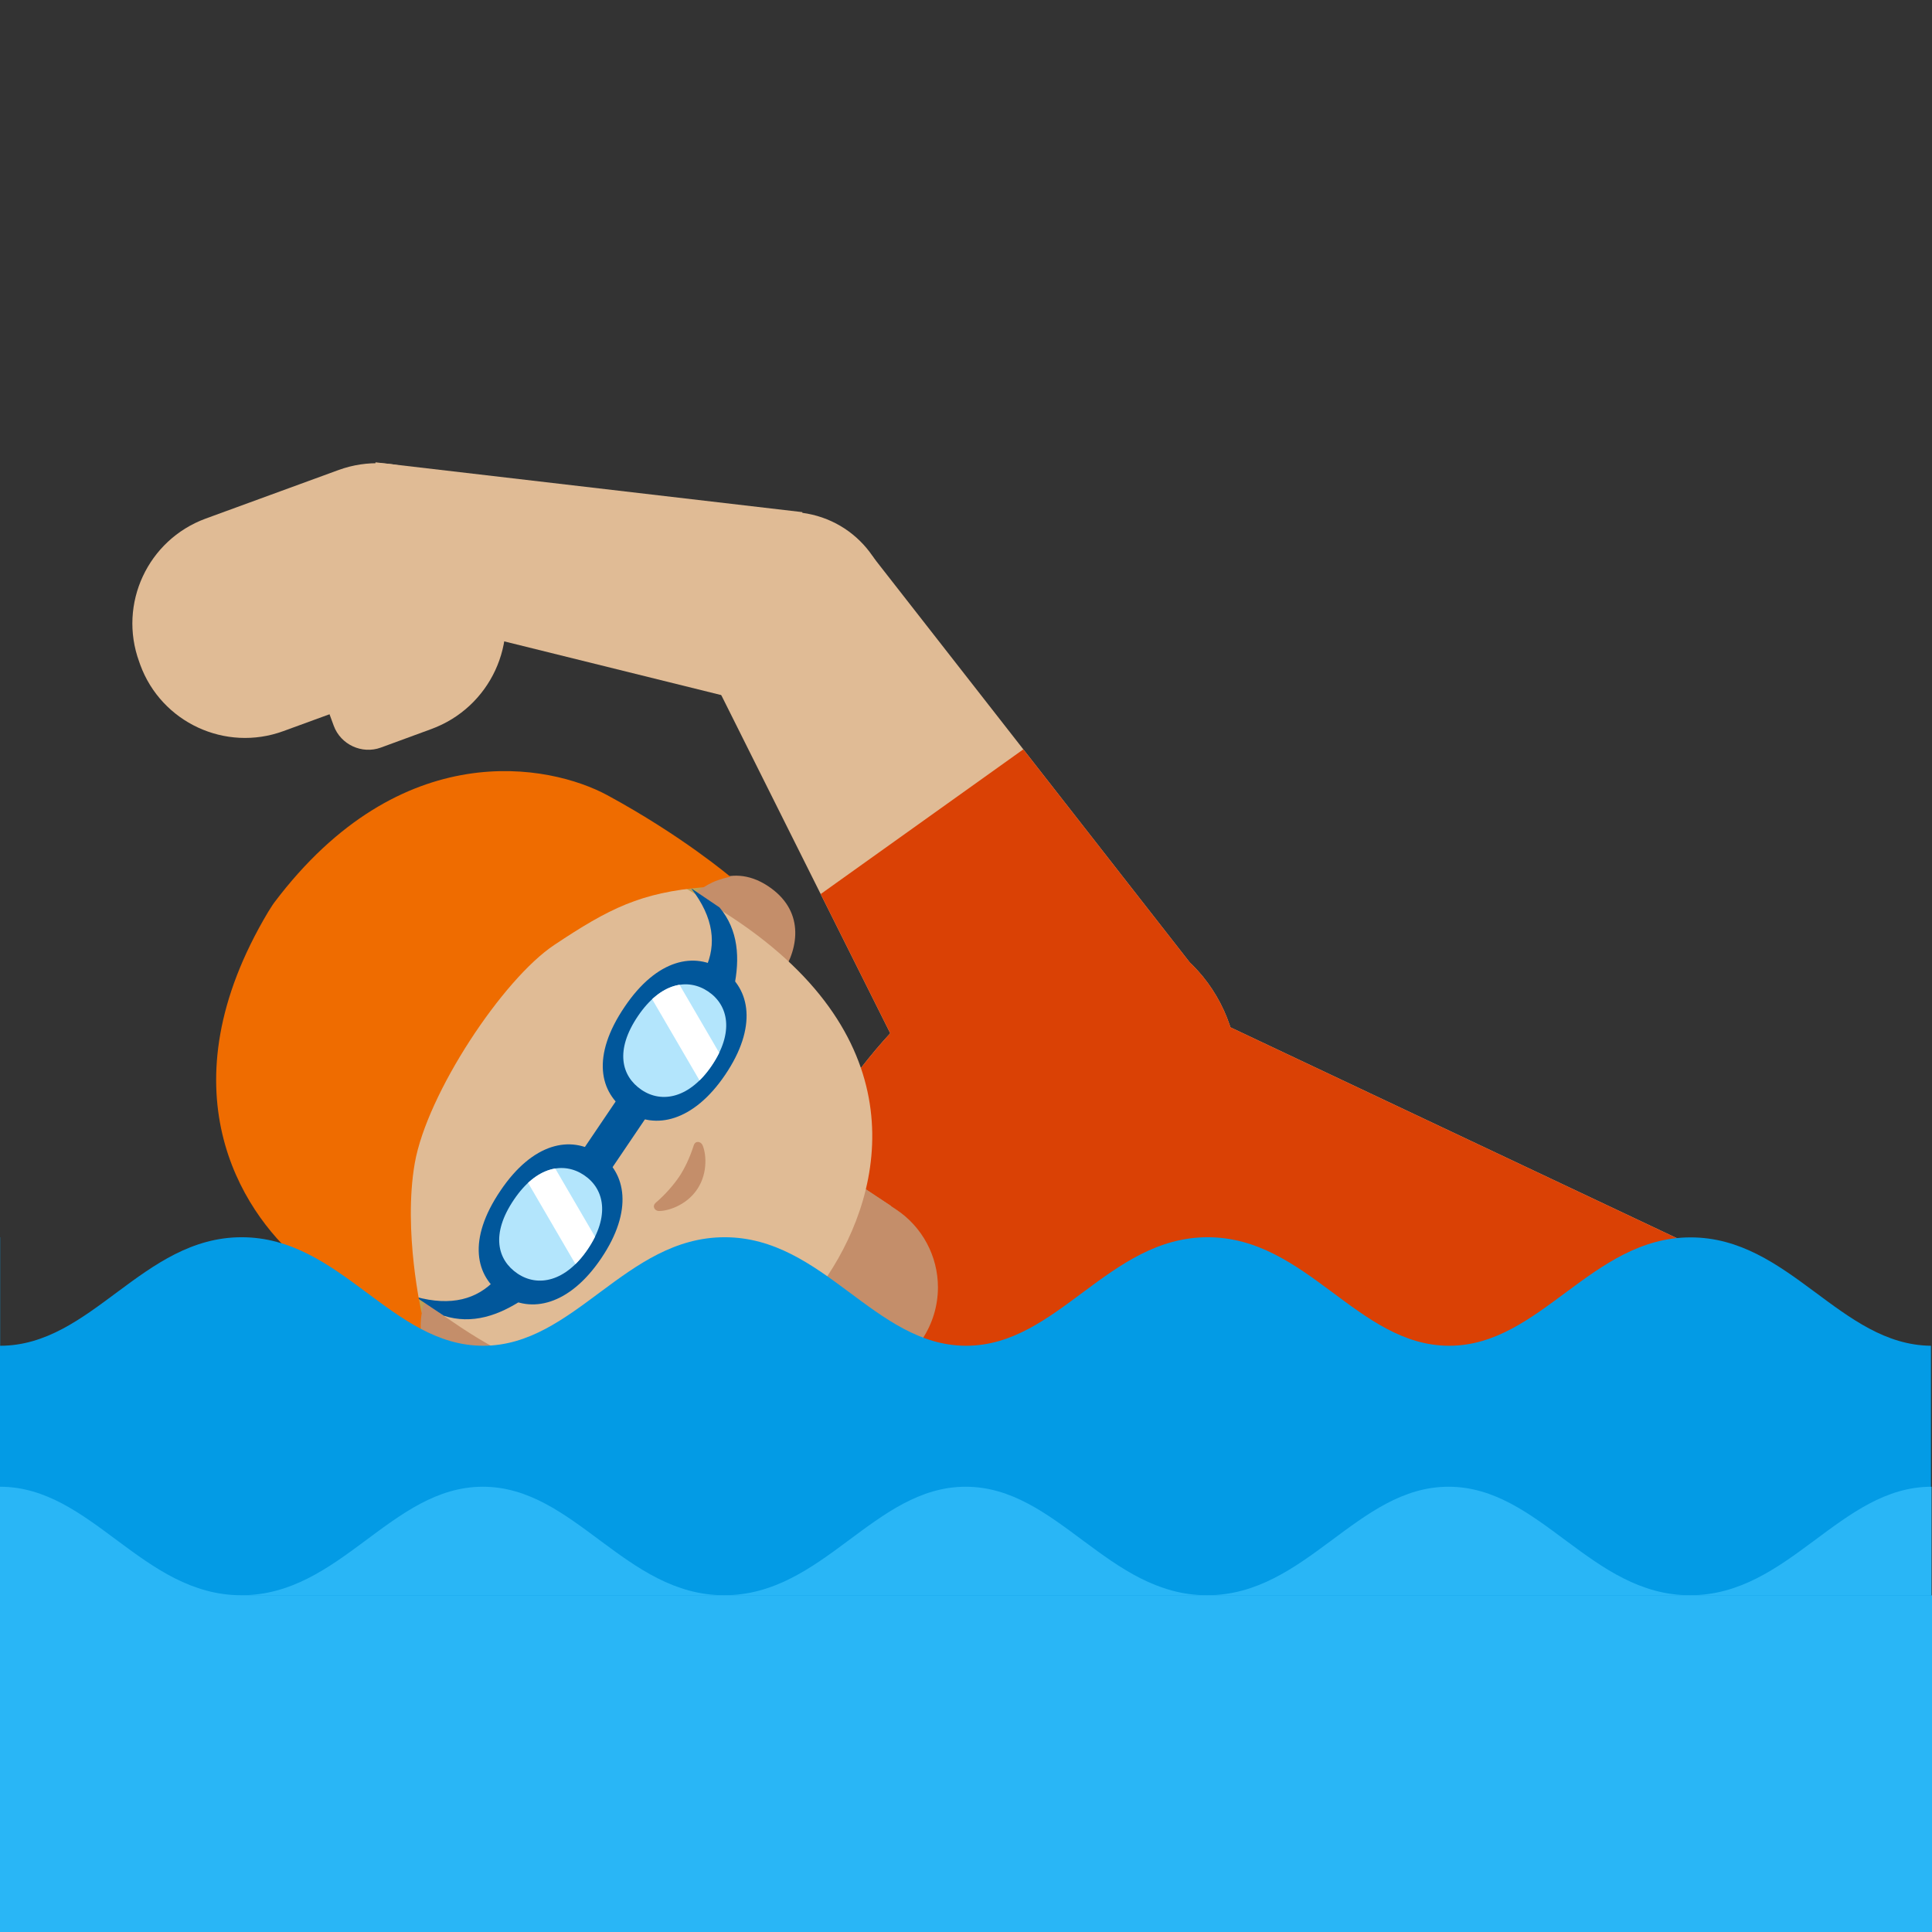 <?xml version='1.0' encoding='UTF-8'?>
<svg xmlns="http://www.w3.org/2000/svg" version="1.1" xml:space="preserve" style="fill-rule:evenodd;clip-rule:evenodd;stroke-linejoin:round;stroke-miterlimit:2;" viewBox="0 0 128 128">
  <rect x="0" y="0" width="128" height="128" fill="#333333" stroke="none"/>
  <g>
    <path d="M46.91,44.3L57.77,36.81L80.55,65.97L62.91,76.32L46.91,44.3Z" style="fill:#e0bb95;fill-rule:nonzero;"/>
    <g transform="matrix(0.229,-0.973,0.973,0.229,0.814,82.2)">
      <circle cx="52.3" cy="40.59" r="6.69" style="fill:#e0bb95;"/>
    </g>
    <path d="M23.9,40.14L24.88,30.63L53.16,33.93L51.82,47.05L23.9,40.14Z" style="fill:#e0bb95;fill-rule:nonzero;"/>
    <g transform="matrix(0.863,-0.506,0.506,0.863,-26.136,46.07)">
      <circle cx="71.73" cy="71.15" r="10.23" style="fill:#e0bb95;"/>
    </g>
    <path d="M9.22,43.84L9.29,44.04C10.69,47.87 14.94,49.84 18.77,48.44L27.58,45.22C31.41,43.82 33.38,39.57 31.98,35.74L31.91,35.54C30.51,31.71 26.26,29.74 22.43,31.14L13.62,34.36C9.79,35.77 7.82,40.01 9.22,43.84Z" style="fill:#e0bb95;fill-rule:nonzero;"/>
    <path d="M19.25,40.28L22.11,48.08C22.569,49.332 23.977,49.986 25.23,49.53L28.58,48.3C32.48,46.87 34.48,42.56 33.05,38.66L31.94,35.63L19.25,40.28Z" style="fill:#e0bb95;fill-rule:nonzero;"/>
  </g>
  <g>
    <path d="M68.71,88L78.74,66.75L113.59,83.21L93.57,125.59L58.73,109.13L68.71,88Z" style="fill:#e0bb95;fill-rule:nonzero;"/>
    <path d="M48.6,87.53C49.37,84.81 53.97,75.07 55.58,72.75C60.67,65.41 66.51,61.03 73.08,64.14L95.48,74.72L85.48,95.91L75.46,117.1L53.06,106.52C46.49,103.42 46.16,96.12 48.6,87.53Z" style="fill:#e0bb95;fill-rule:nonzero;"/>
  </g>
  <g id="Ebene1">
    <path d="M54.372,59.234L67.798,49.647L80.55,65.97L62.91,76.32L54.372,59.234Z" style="fill:#da4105;fill-rule:nonzero;"/>
    <g transform="matrix(0.863,-0.506,0.506,0.863,-26.136,46.07)">
      <circle cx="71.73" cy="71.15" r="10.23" style="fill:#da4105;"/>
    </g>
    <g>
      <path d="M68.71,88L78.74,66.75L113.59,83.21L93.57,125.59L58.73,109.13L68.71,88Z" style="fill:#da4105;fill-rule:nonzero;"/>
      <path d="M48.6,87.53C49.37,84.81 53.97,75.07 55.58,72.75C60.67,65.41 66.51,61.03 73.08,64.14L95.48,74.72L85.48,95.91L75.46,117.1L53.06,106.52C46.49,103.42 46.16,96.12 48.6,87.53Z" style="fill:#da4105;fill-rule:nonzero;"/>
    </g>
  </g>
  <g>
    <path d="M61.11,88.71C61.782,87.696 62.141,86.506 62.141,85.29C62.141,83.216 61.099,81.276 59.37,80.13L54.96,77.21L48.13,87.53L52.54,90.45C55.38,92.34 59.22,91.56 61.11,88.71Z" style="fill:#c48e6a;fill-rule:nonzero;"/>
    <path d="M52.1,90.17C52.1,90.17 54.2,88.73 56.32,85.54C58.43,82.35 59.04,79.9 59.04,79.9L53.97,76.54C52.61,75.64 50.55,75.57 49.65,76.92L45.78,82.76C44.88,84.11 45.67,85.91 47.02,86.81L52.1,90.17Z" style="fill:#c48e6a;fill-rule:nonzero;"/>
  </g>
  <path d="M18.75,60.96C18.75,60.96 18.88,60.75 18.94,60.66L19.14,60.36C27.14,49.78 34.92,51.51 39.66,53.67C44.8,56 48.37,58.09 48.37,58.09C48.37,58.09 48.06,58.15 47.56,58.31C47.04,58.49 46.61,58.78 46.61,58.78L50.15,61.97L39.51,60.49C39.445,60.478 39.379,60.511 39.35,60.57L38.09,63.03C36.817,65.499 35.415,67.899 33.89,70.22C33.82,70.32 33.75,70.42 33.69,70.52C33.62,70.62 33.56,70.72 33.49,70.82C31.949,73.133 30.287,75.363 28.51,77.5L26.74,79.62C26.697,79.671 26.693,79.745 26.73,79.8L32.25,89.02L27.93,87C27.93,87 27.82,87.51 27.87,88.06C27.91,88.58 27.98,88.89 27.98,88.89C27.98,88.89 24.3,86.54 20.36,82.5C16.61,78.67 12.29,72.14 18.75,60.96Z" style="fill:#bfa055;fill-rule:nonzero;"/>
  <g>
    <path d="M28.1,86.37C28.1,86.37 26.88,89.15 29.57,90.93C31.94,92.5 34.08,91.3 35.29,89.48L28.86,85.22L28.1,86.37ZM46.12,59.14C46.12,59.14 48.21,56.93 50.89,58.71C53.26,60.28 52.99,62.72 51.79,64.54L45.36,60.28L46.12,59.14Z" style="fill:#c48e6a;fill-rule:nonzero;"/>
  </g>
  <path d="M19.5,61.1C26.62,50.34 36.83,53.05 48.54,60.81C60.69,68.85 58.66,78.74 54.84,84.51C51.08,90.19 42.8,96.06 30.56,87.96C18.86,80.19 12.38,71.86 19.5,61.1Z" style="fill:#e0bb95;fill-rule:nonzero;"/>
  <path d="M43.61,70.63C44.82,71.43 46.34,71.27 47,70.27C47.66,69.27 47.22,67.8 46.01,67C44.8,66.2 43.28,66.36 42.61,67.36C41.95,68.37 42.39,69.82 43.61,70.63M37.69,79.56C38.9,80.36 39.34,81.82 38.68,82.83C38.02,83.83 36.5,84 35.29,83.19C34.08,82.39 33.64,80.92 34.3,79.92C34.96,78.92 36.48,78.76 37.69,79.56" style="fill:#c07b47;fill-rule:nonzero;"/>
  <path d="M43.45,79.68C44.08,79.14 44.63,78.5 44.99,77.97C45.35,77.44 45.71,76.68 45.96,75.89C46.07,75.55 46.41,75.62 46.53,75.84C46.76,76.3 46.95,77.65 46.2,78.78C45.45,79.91 44.14,80.26 43.62,80.23C43.38,80.21 43.18,79.92 43.45,79.68Z" style="fill:#c48e6a;fill-rule:nonzero;"/>
  <path d="M27.83,87.16C27.82,86.19 27.39,85.29 27.13,84.36C26.3,81.36 27.27,78.18 28.42,75.29C30.02,71.25 32.03,67.29 35.02,64.13C38.01,60.98 42.1,58.68 46.44,58.56" style="fill:none;fill-rule:nonzero;"/>
  <path d="M39.66,76.44C41.5,77.68 41.96,80.22 39.83,83.37C37.73,86.48 35.17,87.05 33.33,85.81C31.49,84.57 30.95,82.14 33.16,78.88C35.3,75.71 37.81,75.2 39.66,76.44Z" style="fill:#01579b;fill-rule:nonzero;"/>
  <path id="a" d="M38.7,77.86C40.05,78.77 40.42,80.57 38.94,82.76C37.48,84.92 35.64,85.29 34.29,84.38C32.94,83.47 32.51,81.75 34.05,79.48C35.54,77.27 37.35,76.95 38.7,77.86Z" style="fill:#b3e5fc;fill-rule:nonzero;"/>
  <clipPath id="_clip1">
    <path d="M38.7,77.86C40.05,78.77 40.42,80.57 38.94,82.76C37.48,84.92 35.64,85.29 34.29,84.38C32.94,83.47 32.51,81.75 34.05,79.48C35.54,77.27 37.35,76.95 38.7,77.86Z"/>
  </clipPath>
  <g clip-path="url(#_clip1)">
    <path d="M39.42,85.97L34.69,77.86L35.26,74.8L39.99,82.91L39.42,85.97Z" style="fill:#fff;fill-rule:nonzero;"/>
  </g>
  <g>
    <path d="M47.88,64.27C49.72,65.51 50.18,68.05 48.05,71.2C45.95,74.31 43.39,74.88 41.55,73.64C39.71,72.4 39.17,69.97 41.38,66.71C43.52,63.53 46.04,63.03 47.88,64.27Z" style="fill:#01579b;fill-rule:nonzero;"/>
    <path id="c" d="M46.92,65.69C48.27,66.6 48.64,68.4 47.16,70.59C45.7,72.75 43.86,73.12 42.51,72.21C41.16,71.3 40.73,69.58 42.27,67.31C43.77,65.1 45.57,64.78 46.92,65.69Z" style="fill:#b3e5fc;fill-rule:nonzero;"/>
    <clipPath id="_clip2">
      <path d="M46.92,65.69C48.27,66.6 48.64,68.4 47.16,70.59C45.7,72.75 43.86,73.12 42.51,72.21C41.16,71.3 40.73,69.58 42.27,67.31C43.77,65.1 45.57,64.78 46.92,65.69Z"/>
    </clipPath>
    <g clip-path="url(#_clip2)">
      <path d="M47.64,73.8L42.91,65.69L43.49,62.62L48.22,70.73L47.64,73.8Z" style="fill:#fff;fill-rule:nonzero;"/>
    </g>
  </g>
  <path d="M42.93,73.86L40.38,77.63L38.5,76.36L41.05,72.59L42.93,73.86Z" style="fill:#01579b;fill-rule:nonzero;"/>
  <g>
    <path d="M47.67,60.12C48.93,61.62 49.03,63.5 48.63,65.42L46.75,64.15C47.46,62.59 47.32,60.82 45.79,58.85L47.67,60.12ZM29.4,87.17C31.27,87.77 33.05,87.16 34.69,86.06L32.8,84.8C31.62,86.05 29.92,86.58 27.52,85.91L29.4,87.17Z" style="fill:#01579b;fill-rule:nonzero;"/>
  </g>
  <path d="M18.16,59.81C18.16,59.81 18.01,60.02 17.96,60.11C17.9,60.2 17.77,60.41 17.77,60.41C10.78,72.12 15.95,80.18 19.82,83.5C24.1,87.17 27.99,88.9 27.99,88.9C27.99,88.9 27.92,88.59 27.88,88.07C27.84,87.52 27.94,87.01 27.94,87.01C27.94,87.01 26.69,81.58 27.48,77.06C28.29,72.45 33.31,64.87 36.73,62.6C40.35,60.19 42.44,59.13 46.63,58.78C46.63,58.78 47.06,58.48 47.58,58.31C48.07,58.14 48.39,58.09 48.39,58.09C48.39,58.09 45.19,55.37 40.23,52.68C36.45,50.64 26.58,48.63 18.16,59.81Z" style="fill:#ef6c00;fill-rule:nonzero;"/>
  <path d="M96.01,89.16C89.95,89.16 86.58,81.97 80.01,81.97C73.44,81.97 70.08,89.16 64.01,89.16C57.94,89.16 54.58,81.97 48.01,81.97C41.44,81.97 38.08,89.16 32.01,89.16C25.94,89.16 22.58,81.97 16.01,81.97C9.44,81.97 6.08,89.16 0.01,89.16L0.01,81.97L0,81.97L0,128L127.93,128L127.93,89.16C121.92,89.1 118.55,81.98 112.01,81.98C105.44,81.98 102.07,89.16 96.01,89.16Z" style="fill:#039be5;fill-rule:nonzero;"/>
  <g>
    <path d="M127.97,98.5C121.91,98.5 118.54,105.69 111.97,105.69L127.97,105.69L127.97,98.5ZM111.97,105.69C105.4,105.69 102.04,98.5 95.97,98.5C89.91,98.5 86.54,105.69 79.97,105.69L111.97,105.69Z" style="fill:#29b6f6;fill-rule:nonzero;"/>
    <path d="M79.98,105.69C73.41,105.69 70.05,98.5 63.98,98.5C57.91,98.5 54.55,105.69 47.98,105.69L79.98,105.69Z" style="fill:#29b6f6;fill-rule:nonzero;"/>
    <path d="M47.99,105.69C41.42,105.69 38.06,98.5 31.99,98.5C25.92,98.5 22.56,105.69 15.99,105.69L47.99,105.69Z" style="fill:#29b6f6;fill-rule:nonzero;"/>
    <path d="M16,105.69C9.43,105.69 6.07,98.5 0,98.5L0,105.69L16,105.69ZM128,128L0,128L0,105.69L128,105.69L128,128Z" style="fill:#29b6f6;fill-rule:nonzero;"/>
  </g>
</svg>
